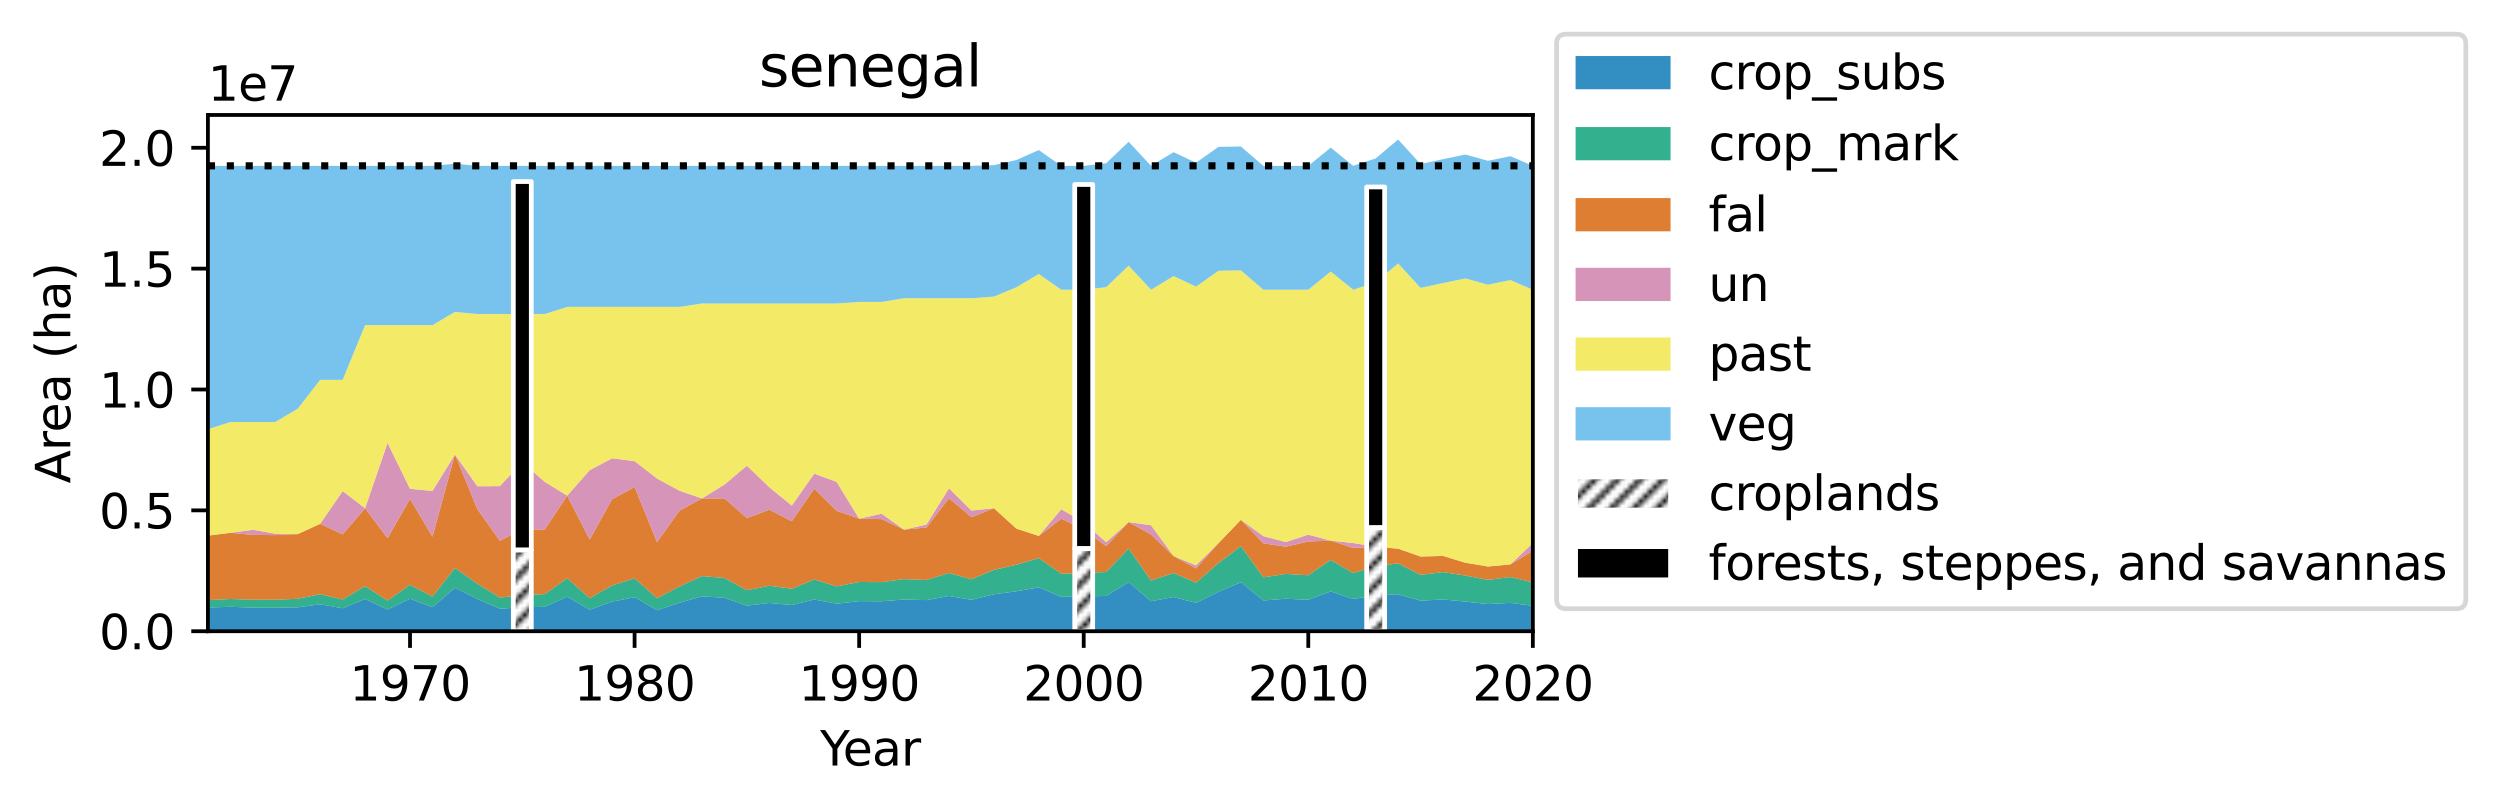<?xml version="1.0" encoding="utf-8" standalone="no"?>
<!DOCTYPE svg PUBLIC "-//W3C//DTD SVG 1.1//EN"
  "http://www.w3.org/Graphics/SVG/1.1/DTD/svg11.dtd">
<svg xmlns:xlink="http://www.w3.org/1999/xlink" width="526.442pt" height="170.479pt" viewBox="0 0 526.442 170.479" xmlns="http://www.w3.org/2000/svg" version="1.1">
 <defs>
  <style type="text/css">*{stroke-linejoin: round; stroke-linecap: butt}</style>
 </defs>
 <g id="figure_1">
  <g id="patch_1">
   <path d="M 0 170.479 
L 526.442 170.479 
L 526.442 0 
L 0 0 
z
" style="fill: #ffffff"/>
  </g>
  <g id="axes_1">
   <g id="patch_2">
    <path d="M 43.781 132.923 
L 322.781 132.923 
L 322.781 24.203 
L 43.781 24.203 
z
" style="fill: #ffffff"/>
   </g>
   <g id="PolyCollection_1">
    <path d="M 43.781 127.921 
L 43.781 132.923 
L 48.51 132.923 
L 53.239 132.923 
L 57.968 132.923 
L 62.697 132.923 
L 67.425 132.923 
L 72.154 132.923 
L 76.883 132.923 
L 81.612 132.923 
L 86.341 132.923 
L 91.069 132.923 
L 95.798 132.923 
L 100.527 132.923 
L 105.256 132.923 
L 109.985 132.923 
L 114.713 132.923 
L 119.442 132.923 
L 124.171 132.923 
L 128.9 132.923 
L 133.629 132.923 
L 138.358 132.923 
L 143.086 132.923 
L 147.815 132.923 
L 152.544 132.923 
L 157.273 132.923 
L 162.002 132.923 
L 166.73 132.923 
L 171.459 132.923 
L 176.188 132.923 
L 180.917 132.923 
L 185.646 132.923 
L 190.374 132.923 
L 195.103 132.923 
L 199.832 132.923 
L 204.561 132.923 
L 209.29 132.923 
L 214.019 132.923 
L 218.747 132.923 
L 223.476 132.923 
L 228.205 132.923 
L 232.934 132.923 
L 237.663 132.923 
L 242.391 132.923 
L 247.12 132.923 
L 251.849 132.923 
L 256.578 132.923 
L 261.307 132.923 
L 266.035 132.923 
L 270.764 132.923 
L 275.493 132.923 
L 280.222 132.923 
L 284.951 132.923 
L 289.68 132.923 
L 294.408 132.923 
L 299.137 132.923 
L 303.866 132.923 
L 308.595 132.923 
L 313.324 132.923 
L 318.052 132.923 
L 322.781 132.923 
L 322.781 127.573 
L 322.781 127.573 
L 318.052 126.945 
L 313.324 127.207 
L 308.595 126.677 
L 303.866 126.23 
L 299.137 126.487 
L 294.408 125.124 
L 289.68 125.38 
L 284.951 126.134 
L 280.222 124.537 
L 275.493 126.294 
L 270.764 126.08 
L 266.035 126.446 
L 261.307 122.608 
L 256.578 124.612 
L 251.849 126.96 
L 247.12 125.716 
L 242.391 126.607 
L 237.663 122.573 
L 232.934 125.494 
L 228.205 125.597 
L 223.476 125.682 
L 218.747 123.686 
L 214.019 124.499 
L 209.29 125.137 
L 204.561 126.307 
L 199.832 125.495 
L 195.103 126.369 
L 190.374 126.244 
L 185.646 126.618 
L 180.917 126.58 
L 176.188 127.137 
L 171.459 126.231 
L 166.73 127.399 
L 162.002 126.97 
L 157.273 127.528 
L 152.544 125.874 
L 147.815 125.582 
L 143.086 126.921 
L 138.358 128.488 
L 133.629 125.756 
L 128.9 126.692 
L 124.171 128.399 
L 119.442 125.641 
L 114.713 127.787 
L 109.985 127.875 
L 105.256 128.173 
L 100.527 126.122 
L 95.798 123.789 
L 91.069 127.859 
L 86.341 126.079 
L 81.612 128.354 
L 76.883 126.128 
L 72.154 128.089 
L 67.425 127.236 
L 62.697 127.891 
L 57.968 127.981 
L 53.239 127.946 
L 48.51 127.778 
L 43.781 127.921 
z
" clip-path="url(#p1374ea3e7e)" style="fill: #0072b2; fill-opacity: 0.8"/>
   </g>
   <g id="PolyCollection_2">
    <path d="M 43.781 126.374 
L 43.781 127.921 
L 48.51 127.778 
L 53.239 127.946 
L 57.968 127.981 
L 62.697 127.891 
L 67.425 127.236 
L 72.154 128.089 
L 76.883 126.128 
L 81.612 128.354 
L 86.341 126.079 
L 91.069 127.859 
L 95.798 123.789 
L 100.527 126.122 
L 105.256 128.173 
L 109.985 127.875 
L 114.713 127.787 
L 119.442 125.641 
L 124.171 128.399 
L 128.9 126.692 
L 133.629 125.756 
L 138.358 128.488 
L 143.086 126.921 
L 147.815 125.582 
L 152.544 125.874 
L 157.273 127.528 
L 162.002 126.97 
L 166.73 127.399 
L 171.459 126.231 
L 176.188 127.137 
L 180.917 126.58 
L 185.646 126.618 
L 190.374 126.244 
L 195.103 126.369 
L 199.832 125.495 
L 204.561 126.307 
L 209.29 125.137 
L 214.019 124.499 
L 218.747 123.686 
L 223.476 125.682 
L 228.205 125.597 
L 232.934 125.494 
L 237.663 122.573 
L 242.391 126.607 
L 247.12 125.716 
L 251.849 126.96 
L 256.578 124.612 
L 261.307 122.608 
L 266.035 126.446 
L 270.764 126.08 
L 275.493 126.294 
L 280.222 124.537 
L 284.951 126.134 
L 289.68 125.38 
L 294.408 125.124 
L 299.137 126.487 
L 303.866 126.23 
L 308.595 126.677 
L 313.324 127.207 
L 318.052 126.945 
L 322.781 127.573 
L 322.781 122.616 
L 322.781 122.616 
L 318.052 121.509 
L 313.324 122.107 
L 308.595 121.203 
L 303.866 120.467 
L 299.137 121.043 
L 294.408 118.638 
L 289.68 119.211 
L 284.951 120.675 
L 280.222 117.905 
L 275.493 121.138 
L 270.764 120.847 
L 266.035 121.578 
L 261.307 114.985 
L 256.578 118.57 
L 251.849 122.697 
L 247.12 120.65 
L 242.391 122.243 
L 237.663 115.505 
L 232.934 120.451 
L 228.205 120.652 
L 223.476 120.824 
L 218.747 117.526 
L 214.019 118.913 
L 209.29 120.006 
L 204.561 121.972 
L 199.832 120.657 
L 195.103 122.126 
L 190.374 121.945 
L 185.646 122.584 
L 180.917 122.547 
L 176.188 123.48 
L 171.459 122.025 
L 166.73 123.977 
L 162.002 123.339 
L 157.273 124.288 
L 152.544 121.706 
L 147.815 121.306 
L 143.086 123.478 
L 138.358 125.984 
L 133.629 121.769 
L 128.9 123.28 
L 124.171 125.958 
L 119.442 121.772 
L 114.713 125.1 
L 109.985 125.312 
L 105.256 125.842 
L 100.527 122.899 
L 95.798 119.602 
L 91.069 125.616 
L 86.341 123.148 
L 81.612 126.468 
L 76.883 123.421 
L 72.154 126.232 
L 67.425 125.128 
L 62.697 126.092 
L 57.968 126.278 
L 53.239 126.292 
L 48.51 126.129 
L 43.781 126.374 
z
" clip-path="url(#p1374ea3e7e)" style="fill: #009e73; fill-opacity: 0.8"/>
   </g>
   <g id="PolyCollection_3">
    <path d="M 43.781 112.797 
L 43.781 126.374 
L 48.51 126.129 
L 53.239 126.292 
L 57.968 126.278 
L 62.697 126.092 
L 67.425 125.128 
L 72.154 126.232 
L 76.883 123.421 
L 81.612 126.468 
L 86.341 123.148 
L 91.069 125.616 
L 95.798 119.602 
L 100.527 122.899 
L 105.256 125.842 
L 109.985 125.312 
L 114.713 125.1 
L 119.442 121.772 
L 124.171 125.958 
L 128.9 123.28 
L 133.629 121.769 
L 138.358 125.984 
L 143.086 123.478 
L 147.815 121.306 
L 152.544 121.706 
L 157.273 124.288 
L 162.002 123.339 
L 166.73 123.977 
L 171.459 122.025 
L 176.188 123.48 
L 180.917 122.547 
L 185.646 122.584 
L 190.374 121.945 
L 195.103 122.126 
L 199.832 120.657 
L 204.561 121.972 
L 209.29 120.006 
L 214.019 118.913 
L 218.747 117.526 
L 223.476 120.824 
L 228.205 120.652 
L 232.934 120.451 
L 237.663 115.505 
L 242.391 122.243 
L 247.12 120.65 
L 251.849 122.697 
L 256.578 118.57 
L 261.307 114.985 
L 266.035 121.578 
L 270.764 120.847 
L 275.493 121.138 
L 280.222 117.905 
L 284.951 120.675 
L 289.68 119.211 
L 294.408 118.638 
L 299.137 121.043 
L 303.866 120.467 
L 308.595 121.203 
L 313.324 122.107 
L 318.052 121.509 
L 322.781 122.616 
L 322.781 115.96 
L 322.781 115.96 
L 318.052 118.848 
L 313.324 119.29 
L 308.595 118.504 
L 303.866 117.066 
L 299.137 117.192 
L 294.408 115.539 
L 289.68 115.12 
L 284.951 115.387 
L 280.222 113.85 
L 275.493 114.022 
L 270.764 115.121 
L 266.035 114.417 
L 261.307 109.459 
L 256.578 114.378 
L 251.849 119.695 
L 247.12 117.087 
L 242.391 112.564 
L 237.663 109.933 
L 232.934 114.993 
L 228.205 111.515 
L 223.476 109.209 
L 218.747 112.861 
L 214.019 111.314 
L 209.29 107.011 
L 204.561 108.907 
L 199.832 104.902 
L 195.103 111.086 
L 190.374 111.528 
L 185.646 109.315 
L 180.917 109.207 
L 176.188 107.572 
L 171.459 102.912 
L 166.73 109.752 
L 162.002 107.331 
L 157.273 109.091 
L 152.544 104.943 
L 147.815 104.952 
L 143.086 107.53 
L 138.358 114.154 
L 133.629 102.553 
L 128.9 105.122 
L 124.171 113.617 
L 119.442 104.369 
L 114.713 111.503 
L 109.985 111.462 
L 105.256 113.879 
L 100.527 107.201 
L 95.798 95.702 
L 91.069 113.014 
L 86.341 105.052 
L 81.612 113.333 
L 76.883 107.018 
L 72.154 112.532 
L 67.425 110.299 
L 62.697 112.472 
L 57.968 112.678 
L 53.239 112.635 
L 48.51 112.199 
L 43.781 112.797 
z
" clip-path="url(#p1374ea3e7e)" style="fill: #d55e00; fill-opacity: 0.8"/>
   </g>
   <g id="PolyCollection_4">
    <path d="M 43.781 112.797 
L 43.781 112.797 
L 48.51 112.199 
L 53.239 112.635 
L 57.968 112.678 
L 62.697 112.472 
L 67.425 110.299 
L 72.154 112.532 
L 76.883 107.018 
L 81.612 113.333 
L 86.341 105.052 
L 91.069 113.014 
L 95.798 95.702 
L 100.527 107.201 
L 105.256 113.879 
L 109.985 111.462 
L 114.713 111.503 
L 119.442 104.369 
L 124.171 113.617 
L 128.9 105.122 
L 133.629 102.553 
L 138.358 114.154 
L 143.086 107.53 
L 147.815 104.952 
L 152.544 104.943 
L 157.273 109.091 
L 162.002 107.331 
L 166.73 109.752 
L 171.459 102.912 
L 176.188 107.572 
L 180.917 109.207 
L 185.646 109.315 
L 190.374 111.528 
L 195.103 111.086 
L 199.832 104.902 
L 204.561 108.907 
L 209.29 107.011 
L 214.019 111.314 
L 218.747 112.861 
L 223.476 109.209 
L 228.205 111.515 
L 232.934 114.993 
L 237.663 109.933 
L 242.391 112.564 
L 247.12 117.087 
L 251.849 119.695 
L 256.578 114.378 
L 261.307 109.459 
L 266.035 114.417 
L 270.764 115.121 
L 275.493 114.022 
L 280.222 113.85 
L 284.951 115.387 
L 289.68 115.12 
L 294.408 115.539 
L 299.137 117.192 
L 303.866 117.066 
L 308.595 118.504 
L 313.324 119.29 
L 318.052 118.848 
L 322.781 115.96 
L 322.781 114.367 
L 322.781 114.367 
L 318.052 118.848 
L 313.324 119.29 
L 308.595 118.504 
L 303.866 117.066 
L 299.137 117.192 
L 294.408 115.539 
L 289.68 115.12 
L 284.951 114.347 
L 280.222 113.85 
L 275.493 112.584 
L 270.764 114.137 
L 266.035 112.895 
L 261.307 109.459 
L 256.578 114.378 
L 251.849 119.048 
L 247.12 117.087 
L 242.391 110.609 
L 237.663 109.933 
L 232.934 114.173 
L 228.205 109.987 
L 223.476 107.232 
L 218.747 112.861 
L 214.019 111.314 
L 209.29 107.011 
L 204.561 107.514 
L 199.832 102.812 
L 195.103 110.45 
L 190.374 111.528 
L 185.646 108.171 
L 180.917 109.207 
L 176.188 101.484 
L 171.459 99.73 
L 166.73 106.468 
L 162.002 102.589 
L 157.273 98.053 
L 152.544 102.042 
L 147.815 104.952 
L 143.086 103.33 
L 138.358 100.759 
L 133.629 97.111 
L 128.9 96.506 
L 124.171 99.009 
L 119.442 104.369 
L 114.713 101.468 
L 109.985 97.308 
L 105.256 102.362 
L 100.527 102.402 
L 95.798 95.702 
L 91.069 103.377 
L 86.341 102.933 
L 81.612 93.255 
L 76.883 107.018 
L 72.154 103.409 
L 67.425 110.299 
L 62.697 112.472 
L 57.968 112.374 
L 53.239 111.555 
L 48.51 112.199 
L 43.781 112.797 
z
" clip-path="url(#p1374ea3e7e)" style="fill: #cc79a7; fill-opacity: 0.8"/>
   </g>
   <g id="PolyCollection_5">
    <path d="M 43.781 90.383 
L 43.781 112.797 
L 48.51 112.199 
L 53.239 111.555 
L 57.968 112.374 
L 62.697 112.472 
L 67.425 110.299 
L 72.154 103.409 
L 76.883 107.018 
L 81.612 93.255 
L 86.341 102.933 
L 91.069 103.377 
L 95.798 95.702 
L 100.527 102.402 
L 105.256 102.362 
L 109.985 97.308 
L 114.713 101.468 
L 119.442 104.369 
L 124.171 99.009 
L 128.9 96.506 
L 133.629 97.111 
L 138.358 100.759 
L 143.086 103.33 
L 147.815 104.952 
L 152.544 102.042 
L 157.273 98.053 
L 162.002 102.589 
L 166.73 106.468 
L 171.459 99.73 
L 176.188 101.484 
L 180.917 109.207 
L 185.646 108.171 
L 190.374 111.528 
L 195.103 110.45 
L 199.832 102.812 
L 204.561 107.514 
L 209.29 107.011 
L 214.019 111.314 
L 218.747 112.861 
L 223.476 107.232 
L 228.205 109.987 
L 232.934 114.173 
L 237.663 109.933 
L 242.391 110.609 
L 247.12 117.087 
L 251.849 119.048 
L 256.578 114.378 
L 261.307 109.459 
L 266.035 112.895 
L 270.764 114.137 
L 275.493 112.584 
L 280.222 113.85 
L 284.951 114.347 
L 289.68 115.12 
L 294.408 115.539 
L 299.137 117.192 
L 303.866 117.066 
L 308.595 118.504 
L 313.324 119.29 
L 318.052 118.848 
L 322.781 114.367 
L 322.781 61.014 
L 322.781 61.014 
L 318.052 58.974 
L 313.324 59.952 
L 308.595 58.629 
L 303.866 59.607 
L 299.137 60.626 
L 294.408 55.469 
L 289.68 59.451 
L 284.951 61.014 
L 280.222 57.173 
L 275.493 61.014 
L 270.764 61.014 
L 266.035 61.014 
L 261.307 56.943 
L 256.578 57.014 
L 251.849 60.358 
L 247.12 58.134 
L 242.391 61.014 
L 237.663 55.944 
L 232.934 60.473 
L 228.205 61.014 
L 223.476 61.014 
L 218.747 57.693 
L 214.019 60.504 
L 209.29 62.454 
L 204.561 62.8 
L 199.832 62.8 
L 195.103 62.8 
L 190.374 62.8 
L 185.646 63.583 
L 180.917 63.583 
L 176.188 63.912 
L 171.459 63.912 
L 166.73 63.912 
L 162.002 63.912 
L 157.273 63.912 
L 152.544 63.912 
L 147.815 63.912 
L 143.086 64.62 
L 138.358 64.62 
L 133.629 64.62 
L 128.9 64.62 
L 124.171 64.62 
L 119.442 64.62 
L 114.713 66.134 
L 109.985 66.134 
L 105.256 66.134 
L 100.527 66.134 
L 95.798 65.685 
L 91.069 68.462 
L 86.341 68.462 
L 81.612 68.462 
L 76.883 68.462 
L 72.154 79.987 
L 67.425 79.987 
L 62.697 86.059 
L 57.968 88.867 
L 53.239 88.867 
L 48.51 88.867 
L 43.781 90.383 
z
" clip-path="url(#p1374ea3e7e)" style="fill: #f0e442; fill-opacity: 0.8"/>
   </g>
   <g id="PolyCollection_6">
    <path d="M 43.781 34.925 
L 43.781 90.383 
L 48.51 88.867 
L 53.239 88.867 
L 57.968 88.867 
L 62.697 86.059 
L 67.425 79.987 
L 72.154 79.987 
L 76.883 68.462 
L 81.612 68.462 
L 86.341 68.462 
L 91.069 68.462 
L 95.798 65.685 
L 100.527 66.134 
L 105.256 66.134 
L 109.985 66.134 
L 114.713 66.134 
L 119.442 64.62 
L 124.171 64.62 
L 128.9 64.62 
L 133.629 64.62 
L 138.358 64.62 
L 143.086 64.62 
L 147.815 63.912 
L 152.544 63.912 
L 157.273 63.912 
L 162.002 63.912 
L 166.73 63.912 
L 171.459 63.912 
L 176.188 63.912 
L 180.917 63.583 
L 185.646 63.583 
L 190.374 62.8 
L 195.103 62.8 
L 199.832 62.8 
L 204.561 62.8 
L 209.29 62.454 
L 214.019 60.504 
L 218.747 57.693 
L 223.476 61.014 
L 228.205 61.014 
L 232.934 60.473 
L 237.663 55.944 
L 242.391 61.014 
L 247.12 58.134 
L 251.849 60.358 
L 256.578 57.014 
L 261.307 56.943 
L 266.035 61.014 
L 270.764 61.014 
L 275.493 61.014 
L 280.222 57.173 
L 284.951 61.014 
L 289.68 59.451 
L 294.408 55.469 
L 299.137 60.626 
L 303.866 59.607 
L 308.595 58.629 
L 313.324 59.952 
L 318.052 58.974 
L 322.781 61.014 
L 322.781 34.925 
L 322.781 34.925 
L 318.052 32.885 
L 313.324 33.863 
L 308.595 32.54 
L 303.866 33.518 
L 299.137 34.537 
L 294.408 29.38 
L 289.68 33.362 
L 284.951 34.925 
L 280.222 31.084 
L 275.493 34.925 
L 270.764 34.925 
L 266.035 34.925 
L 261.307 30.854 
L 256.578 30.925 
L 251.849 34.269 
L 247.12 32.045 
L 242.391 34.925 
L 237.663 29.855 
L 232.934 34.384 
L 228.205 34.925 
L 223.476 34.925 
L 218.747 31.604 
L 214.019 33.692 
L 209.29 34.774 
L 204.561 34.925 
L 199.832 34.925 
L 195.103 34.925 
L 190.374 34.925 
L 185.646 34.925 
L 180.917 34.925 
L 176.188 34.925 
L 171.459 34.925 
L 166.73 34.925 
L 162.002 34.925 
L 157.273 34.925 
L 152.544 34.925 
L 147.815 34.925 
L 143.086 34.925 
L 138.358 34.925 
L 133.629 34.925 
L 128.9 34.925 
L 124.171 34.925 
L 119.442 34.925 
L 114.713 34.925 
L 109.985 34.925 
L 105.256 34.925 
L 100.527 34.925 
L 95.798 34.476 
L 91.069 34.925 
L 86.341 34.925 
L 81.612 34.925 
L 76.883 34.925 
L 72.154 34.925 
L 67.425 34.925 
L 62.697 34.925 
L 57.968 34.925 
L 53.239 34.925 
L 48.51 34.925 
L 43.781 34.925 
z
" clip-path="url(#p1374ea3e7e)" style="fill: #56b4e9; fill-opacity: 0.8"/>
   </g>
   <g id="patch_3">
    <path d="M 108.093 132.923 
L 111.876 132.923 
L 111.876 115.788 
L 108.093 115.788 
z
" clip-path="url(#p1374ea3e7e)" style="fill: url(#h3719a908c8); stroke: #ffffff; stroke-linejoin: miter"/>
   </g>
   <g id="patch_4">
    <path d="M 226.313 132.923 
L 230.097 132.923 
L 230.097 115.493 
L 226.313 115.493 
z
" clip-path="url(#p1374ea3e7e)" style="fill: url(#h3719a908c8); stroke: #ffffff; stroke-linejoin: miter"/>
   </g>
   <g id="patch_5">
    <path d="M 287.788 132.923 
L 291.571 132.923 
L 291.571 111.079 
L 287.788 111.079 
z
" clip-path="url(#p1374ea3e7e)" style="fill: url(#h3719a908c8); stroke: #ffffff; stroke-linejoin: miter"/>
   </g>
   <g id="patch_6">
    <path d="M 108.093 115.788 
L 111.876 115.788 
L 111.876 38.233 
L 108.093 38.233 
z
" clip-path="url(#p1374ea3e7e)" style="stroke: #ffffff; stroke-linejoin: miter"/>
   </g>
   <g id="patch_7">
    <path d="M 226.313 115.493 
L 230.097 115.493 
L 230.097 38.848 
L 226.313 38.848 
z
" clip-path="url(#p1374ea3e7e)" style="stroke: #ffffff; stroke-linejoin: miter"/>
   </g>
   <g id="patch_8">
    <path d="M 287.788 111.079 
L 291.571 111.079 
L 291.571 39.375 
L 287.788 39.375 
z
" clip-path="url(#p1374ea3e7e)" style="stroke: #ffffff; stroke-linejoin: miter"/>
   </g>
   <g id="matplotlib.axis_1">
    <g id="xtick_1">
     <g id="line2d_1">
      <defs>
       <path id="me61191dafa" d="M 0 0 
L 0 3.5 
" style="stroke: #000000; stroke-width: 0.8"/>
      </defs>
      <g>
       <use xlink:href="#me61191dafa" x="86.341" y="132.923" style="stroke: #000000; stroke-width: 0.8"/>
      </g>
     </g>
     <g id="text_1">
      <!-- 1970 -->
      <g transform="translate(73.616 147.521) scale(0.1 -0.1)">
       <defs>
        <path id="DejaVuSans-31" d="M 794 531 
L 1825 531 
L 1825 4091 
L 703 3866 
L 703 4441 
L 1819 4666 
L 2450 4666 
L 2450 531 
L 3481 531 
L 3481 0 
L 794 0 
L 794 531 
z
" transform="scale(0.016)"/>
        <path id="DejaVuSans-39" d="M 703 97 
L 703 672 
Q 941 559 1184 500 
Q 1428 441 1663 441 
Q 2288 441 2617 861 
Q 2947 1281 2994 2138 
Q 2813 1869 2534 1725 
Q 2256 1581 1919 1581 
Q 1219 1581 811 2004 
Q 403 2428 403 3163 
Q 403 3881 828 4315 
Q 1253 4750 1959 4750 
Q 2769 4750 3195 4129 
Q 3622 3509 3622 2328 
Q 3622 1225 3098 567 
Q 2575 -91 1691 -91 
Q 1453 -91 1209 -44 
Q 966 3 703 97 
z
M 1959 2075 
Q 2384 2075 2632 2365 
Q 2881 2656 2881 3163 
Q 2881 3666 2632 3958 
Q 2384 4250 1959 4250 
Q 1534 4250 1286 3958 
Q 1038 3666 1038 3163 
Q 1038 2656 1286 2365 
Q 1534 2075 1959 2075 
z
" transform="scale(0.016)"/>
        <path id="DejaVuSans-37" d="M 525 4666 
L 3525 4666 
L 3525 4397 
L 1831 0 
L 1172 0 
L 2766 4134 
L 525 4134 
L 525 4666 
z
" transform="scale(0.016)"/>
        <path id="DejaVuSans-30" d="M 2034 4250 
Q 1547 4250 1301 3770 
Q 1056 3291 1056 2328 
Q 1056 1369 1301 889 
Q 1547 409 2034 409 
Q 2525 409 2770 889 
Q 3016 1369 3016 2328 
Q 3016 3291 2770 3770 
Q 2525 4250 2034 4250 
z
M 2034 4750 
Q 2819 4750 3233 4129 
Q 3647 3509 3647 2328 
Q 3647 1150 3233 529 
Q 2819 -91 2034 -91 
Q 1250 -91 836 529 
Q 422 1150 422 2328 
Q 422 3509 836 4129 
Q 1250 4750 2034 4750 
z
" transform="scale(0.016)"/>
       </defs>
       <use xlink:href="#DejaVuSans-31"/>
       <use xlink:href="#DejaVuSans-39" x="63.623"/>
       <use xlink:href="#DejaVuSans-37" x="127.246"/>
       <use xlink:href="#DejaVuSans-30" x="190.869"/>
      </g>
     </g>
    </g>
    <g id="xtick_2">
     <g id="line2d_2">
      <g>
       <use xlink:href="#me61191dafa" x="133.629" y="132.923" style="stroke: #000000; stroke-width: 0.8"/>
      </g>
     </g>
     <g id="text_2">
      <!-- 1980 -->
      <g transform="translate(120.904 147.521) scale(0.1 -0.1)">
       <defs>
        <path id="DejaVuSans-38" d="M 2034 2216 
Q 1584 2216 1326 1975 
Q 1069 1734 1069 1313 
Q 1069 891 1326 650 
Q 1584 409 2034 409 
Q 2484 409 2743 651 
Q 3003 894 3003 1313 
Q 3003 1734 2745 1975 
Q 2488 2216 2034 2216 
z
M 1403 2484 
Q 997 2584 770 2862 
Q 544 3141 544 3541 
Q 544 4100 942 4425 
Q 1341 4750 2034 4750 
Q 2731 4750 3128 4425 
Q 3525 4100 3525 3541 
Q 3525 3141 3298 2862 
Q 3072 2584 2669 2484 
Q 3125 2378 3379 2068 
Q 3634 1759 3634 1313 
Q 3634 634 3220 271 
Q 2806 -91 2034 -91 
Q 1263 -91 848 271 
Q 434 634 434 1313 
Q 434 1759 690 2068 
Q 947 2378 1403 2484 
z
M 1172 3481 
Q 1172 3119 1398 2916 
Q 1625 2713 2034 2713 
Q 2441 2713 2670 2916 
Q 2900 3119 2900 3481 
Q 2900 3844 2670 4047 
Q 2441 4250 2034 4250 
Q 1625 4250 1398 4047 
Q 1172 3844 1172 3481 
z
" transform="scale(0.016)"/>
       </defs>
       <use xlink:href="#DejaVuSans-31"/>
       <use xlink:href="#DejaVuSans-39" x="63.623"/>
       <use xlink:href="#DejaVuSans-38" x="127.246"/>
       <use xlink:href="#DejaVuSans-30" x="190.869"/>
      </g>
     </g>
    </g>
    <g id="xtick_3">
     <g id="line2d_3">
      <g>
       <use xlink:href="#me61191dafa" x="180.917" y="132.923" style="stroke: #000000; stroke-width: 0.8"/>
      </g>
     </g>
     <g id="text_3">
      <!-- 1990 -->
      <g transform="translate(168.192 147.521) scale(0.1 -0.1)">
       <use xlink:href="#DejaVuSans-31"/>
       <use xlink:href="#DejaVuSans-39" x="63.623"/>
       <use xlink:href="#DejaVuSans-39" x="127.246"/>
       <use xlink:href="#DejaVuSans-30" x="190.869"/>
      </g>
     </g>
    </g>
    <g id="xtick_4">
     <g id="line2d_4">
      <g>
       <use xlink:href="#me61191dafa" x="228.205" y="132.923" style="stroke: #000000; stroke-width: 0.8"/>
      </g>
     </g>
     <g id="text_4">
      <!-- 2000 -->
      <g transform="translate(215.48 147.521) scale(0.1 -0.1)">
       <defs>
        <path id="DejaVuSans-32" d="M 1228 531 
L 3431 531 
L 3431 0 
L 469 0 
L 469 531 
Q 828 903 1448 1529 
Q 2069 2156 2228 2338 
Q 2531 2678 2651 2914 
Q 2772 3150 2772 3378 
Q 2772 3750 2511 3984 
Q 2250 4219 1831 4219 
Q 1534 4219 1204 4116 
Q 875 4013 500 3803 
L 500 4441 
Q 881 4594 1212 4672 
Q 1544 4750 1819 4750 
Q 2544 4750 2975 4387 
Q 3406 4025 3406 3419 
Q 3406 3131 3298 2873 
Q 3191 2616 2906 2266 
Q 2828 2175 2409 1742 
Q 1991 1309 1228 531 
z
" transform="scale(0.016)"/>
       </defs>
       <use xlink:href="#DejaVuSans-32"/>
       <use xlink:href="#DejaVuSans-30" x="63.623"/>
       <use xlink:href="#DejaVuSans-30" x="127.246"/>
       <use xlink:href="#DejaVuSans-30" x="190.869"/>
      </g>
     </g>
    </g>
    <g id="xtick_5">
     <g id="line2d_5">
      <g>
       <use xlink:href="#me61191dafa" x="275.493" y="132.923" style="stroke: #000000; stroke-width: 0.8"/>
      </g>
     </g>
     <g id="text_5">
      <!-- 2010 -->
      <g transform="translate(262.768 147.521) scale(0.1 -0.1)">
       <use xlink:href="#DejaVuSans-32"/>
       <use xlink:href="#DejaVuSans-30" x="63.623"/>
       <use xlink:href="#DejaVuSans-31" x="127.246"/>
       <use xlink:href="#DejaVuSans-30" x="190.869"/>
      </g>
     </g>
    </g>
    <g id="xtick_6">
     <g id="line2d_6">
      <g>
       <use xlink:href="#me61191dafa" x="322.781" y="132.923" style="stroke: #000000; stroke-width: 0.8"/>
      </g>
     </g>
     <g id="text_6">
      <!-- 2020 -->
      <g transform="translate(310.056 147.521) scale(0.1 -0.1)">
       <use xlink:href="#DejaVuSans-32"/>
       <use xlink:href="#DejaVuSans-30" x="63.623"/>
       <use xlink:href="#DejaVuSans-32" x="127.246"/>
       <use xlink:href="#DejaVuSans-30" x="190.869"/>
      </g>
     </g>
    </g>
    <g id="text_7">
     <!-- Year -->
     <g transform="translate(172.694 161.199) scale(0.1 -0.1)">
      <defs>
       <path id="DejaVuSans-59" d="M -13 4666 
L 666 4666 
L 1959 2747 
L 3244 4666 
L 3922 4666 
L 2272 2222 
L 2272 0 
L 1638 0 
L 1638 2222 
L -13 4666 
z
" transform="scale(0.016)"/>
       <path id="DejaVuSans-65" d="M 3597 1894 
L 3597 1613 
L 953 1613 
Q 991 1019 1311 708 
Q 1631 397 2203 397 
Q 2534 397 2845 478 
Q 3156 559 3463 722 
L 3463 178 
Q 3153 47 2828 -22 
Q 2503 -91 2169 -91 
Q 1331 -91 842 396 
Q 353 884 353 1716 
Q 353 2575 817 3079 
Q 1281 3584 2069 3584 
Q 2775 3584 3186 3129 
Q 3597 2675 3597 1894 
z
M 3022 2063 
Q 3016 2534 2758 2815 
Q 2500 3097 2075 3097 
Q 1594 3097 1305 2825 
Q 1016 2553 972 2059 
L 3022 2063 
z
" transform="scale(0.016)"/>
       <path id="DejaVuSans-61" d="M 2194 1759 
Q 1497 1759 1228 1600 
Q 959 1441 959 1056 
Q 959 750 1161 570 
Q 1363 391 1709 391 
Q 2188 391 2477 730 
Q 2766 1069 2766 1631 
L 2766 1759 
L 2194 1759 
z
M 3341 1997 
L 3341 0 
L 2766 0 
L 2766 531 
Q 2569 213 2275 61 
Q 1981 -91 1556 -91 
Q 1019 -91 701 211 
Q 384 513 384 1019 
Q 384 1609 779 1909 
Q 1175 2209 1959 2209 
L 2766 2209 
L 2766 2266 
Q 2766 2663 2505 2880 
Q 2244 3097 1772 3097 
Q 1472 3097 1187 3025 
Q 903 2953 641 2809 
L 641 3341 
Q 956 3463 1253 3523 
Q 1550 3584 1831 3584 
Q 2591 3584 2966 3190 
Q 3341 2797 3341 1997 
z
" transform="scale(0.016)"/>
       <path id="DejaVuSans-72" d="M 2631 2963 
Q 2534 3019 2420 3045 
Q 2306 3072 2169 3072 
Q 1681 3072 1420 2755 
Q 1159 2438 1159 1844 
L 1159 0 
L 581 0 
L 581 3500 
L 1159 3500 
L 1159 2956 
Q 1341 3275 1631 3429 
Q 1922 3584 2338 3584 
Q 2397 3584 2469 3576 
Q 2541 3569 2628 3553 
L 2631 2963 
z
" transform="scale(0.016)"/>
      </defs>
      <use xlink:href="#DejaVuSans-59"/>
      <use xlink:href="#DejaVuSans-65" x="47.834"/>
      <use xlink:href="#DejaVuSans-61" x="109.357"/>
      <use xlink:href="#DejaVuSans-72" x="170.637"/>
     </g>
    </g>
   </g>
   <g id="matplotlib.axis_2">
    <g id="ytick_1">
     <g id="line2d_7">
      <defs>
       <path id="meafd01e1ea" d="M 0 0 
L -3.5 0 
" style="stroke: #000000; stroke-width: 0.8"/>
      </defs>
      <g>
       <use xlink:href="#meafd01e1ea" x="43.781" y="132.923" style="stroke: #000000; stroke-width: 0.8"/>
      </g>
     </g>
     <g id="text_8">
      <!-- 0.0 -->
      <g transform="translate(20.878 136.722) scale(0.1 -0.1)">
       <defs>
        <path id="DejaVuSans-2e" d="M 684 794 
L 1344 794 
L 1344 0 
L 684 0 
L 684 794 
z
" transform="scale(0.016)"/>
       </defs>
       <use xlink:href="#DejaVuSans-30"/>
       <use xlink:href="#DejaVuSans-2e" x="63.623"/>
       <use xlink:href="#DejaVuSans-30" x="95.41"/>
      </g>
     </g>
    </g>
    <g id="ytick_2">
     <g id="line2d_8">
      <g>
       <use xlink:href="#meafd01e1ea" x="43.781" y="107.473" style="stroke: #000000; stroke-width: 0.8"/>
      </g>
     </g>
     <g id="text_9">
      <!-- 0.5 -->
      <g transform="translate(20.878 111.272) scale(0.1 -0.1)">
       <defs>
        <path id="DejaVuSans-35" d="M 691 4666 
L 3169 4666 
L 3169 4134 
L 1269 4134 
L 1269 2991 
Q 1406 3038 1543 3061 
Q 1681 3084 1819 3084 
Q 2600 3084 3056 2656 
Q 3513 2228 3513 1497 
Q 3513 744 3044 326 
Q 2575 -91 1722 -91 
Q 1428 -91 1123 -41 
Q 819 9 494 109 
L 494 744 
Q 775 591 1075 516 
Q 1375 441 1709 441 
Q 2250 441 2565 725 
Q 2881 1009 2881 1497 
Q 2881 1984 2565 2268 
Q 2250 2553 1709 2553 
Q 1456 2553 1204 2497 
Q 953 2441 691 2322 
L 691 4666 
z
" transform="scale(0.016)"/>
       </defs>
       <use xlink:href="#DejaVuSans-30"/>
       <use xlink:href="#DejaVuSans-2e" x="63.623"/>
       <use xlink:href="#DejaVuSans-35" x="95.41"/>
      </g>
     </g>
    </g>
    <g id="ytick_3">
     <g id="line2d_9">
      <g>
       <use xlink:href="#meafd01e1ea" x="43.781" y="82.023" style="stroke: #000000; stroke-width: 0.8"/>
      </g>
     </g>
     <g id="text_10">
      <!-- 1.0 -->
      <g transform="translate(20.878 85.822) scale(0.1 -0.1)">
       <use xlink:href="#DejaVuSans-31"/>
       <use xlink:href="#DejaVuSans-2e" x="63.623"/>
       <use xlink:href="#DejaVuSans-30" x="95.41"/>
      </g>
     </g>
    </g>
    <g id="ytick_4">
     <g id="line2d_10">
      <g>
       <use xlink:href="#meafd01e1ea" x="43.781" y="56.573" style="stroke: #000000; stroke-width: 0.8"/>
      </g>
     </g>
     <g id="text_11">
      <!-- 1.5 -->
      <g transform="translate(20.878 60.372) scale(0.1 -0.1)">
       <use xlink:href="#DejaVuSans-31"/>
       <use xlink:href="#DejaVuSans-2e" x="63.623"/>
       <use xlink:href="#DejaVuSans-35" x="95.41"/>
      </g>
     </g>
    </g>
    <g id="ytick_5">
     <g id="line2d_11">
      <g>
       <use xlink:href="#meafd01e1ea" x="43.781" y="31.123" style="stroke: #000000; stroke-width: 0.8"/>
      </g>
     </g>
     <g id="text_12">
      <!-- 2.0 -->
      <g transform="translate(20.878 34.922) scale(0.1 -0.1)">
       <use xlink:href="#DejaVuSans-32"/>
       <use xlink:href="#DejaVuSans-2e" x="63.623"/>
       <use xlink:href="#DejaVuSans-30" x="95.41"/>
      </g>
     </g>
    </g>
    <g id="text_13">
     <!-- Area (ha) -->
     <g transform="translate(14.798 101.79) rotate(-90) scale(0.1 -0.1)">
      <defs>
       <path id="DejaVuSans-41" d="M 2188 4044 
L 1331 1722 
L 3047 1722 
L 2188 4044 
z
M 1831 4666 
L 2547 4666 
L 4325 0 
L 3669 0 
L 3244 1197 
L 1141 1197 
L 716 0 
L 50 0 
L 1831 4666 
z
" transform="scale(0.016)"/>
       <path id="DejaVuSans-20" transform="scale(0.016)"/>
       <path id="DejaVuSans-28" d="M 1984 4856 
Q 1566 4138 1362 3434 
Q 1159 2731 1159 2009 
Q 1159 1288 1364 580 
Q 1569 -128 1984 -844 
L 1484 -844 
Q 1016 -109 783 600 
Q 550 1309 550 2009 
Q 550 2706 781 3412 
Q 1013 4119 1484 4856 
L 1984 4856 
z
" transform="scale(0.016)"/>
       <path id="DejaVuSans-68" d="M 3513 2113 
L 3513 0 
L 2938 0 
L 2938 2094 
Q 2938 2591 2744 2837 
Q 2550 3084 2163 3084 
Q 1697 3084 1428 2787 
Q 1159 2491 1159 1978 
L 1159 0 
L 581 0 
L 581 4863 
L 1159 4863 
L 1159 2956 
Q 1366 3272 1645 3428 
Q 1925 3584 2291 3584 
Q 2894 3584 3203 3211 
Q 3513 2838 3513 2113 
z
" transform="scale(0.016)"/>
       <path id="DejaVuSans-29" d="M 513 4856 
L 1013 4856 
Q 1481 4119 1714 3412 
Q 1947 2706 1947 2009 
Q 1947 1309 1714 600 
Q 1481 -109 1013 -844 
L 513 -844 
Q 928 -128 1133 580 
Q 1338 1288 1338 2009 
Q 1338 2731 1133 3434 
Q 928 4138 513 4856 
z
" transform="scale(0.016)"/>
      </defs>
      <use xlink:href="#DejaVuSans-41"/>
      <use xlink:href="#DejaVuSans-72" x="68.408"/>
      <use xlink:href="#DejaVuSans-65" x="107.271"/>
      <use xlink:href="#DejaVuSans-61" x="168.795"/>
      <use xlink:href="#DejaVuSans-20" x="230.074"/>
      <use xlink:href="#DejaVuSans-28" x="261.861"/>
      <use xlink:href="#DejaVuSans-68" x="300.875"/>
      <use xlink:href="#DejaVuSans-61" x="364.254"/>
      <use xlink:href="#DejaVuSans-29" x="425.533"/>
     </g>
    </g>
    <g id="text_14">
     <!-- 1e7 -->
     <g transform="translate(43.781 21.203) scale(0.1 -0.1)">
      <use xlink:href="#DejaVuSans-31"/>
      <use xlink:href="#DejaVuSans-65" x="63.623"/>
      <use xlink:href="#DejaVuSans-37" x="125.146"/>
     </g>
    </g>
   </g>
   <g id="line2d_12">
    <path d="M 43.781 34.925 
L 322.781 34.925 
" clip-path="url(#p1374ea3e7e)" style="fill: none; stroke-dasharray: 1.5,2.475; stroke-dashoffset: 0; stroke: #000000; stroke-width: 1.5"/>
   </g>
   <g id="patch_9">
    <path d="M 43.781 132.923 
L 43.781 24.203 
" style="fill: none; stroke: #000000; stroke-width: 0.8; stroke-linejoin: miter; stroke-linecap: square"/>
   </g>
   <g id="patch_10">
    <path d="M 322.781 132.923 
L 322.781 24.203 
" style="fill: none; stroke: #000000; stroke-width: 0.8; stroke-linejoin: miter; stroke-linecap: square"/>
   </g>
   <g id="patch_11">
    <path d="M 43.781 132.923 
L 322.781 132.923 
" style="fill: none; stroke: #000000; stroke-width: 0.8; stroke-linejoin: miter; stroke-linecap: square"/>
   </g>
   <g id="patch_12">
    <path d="M 43.781 24.203 
L 322.781 24.203 
" style="fill: none; stroke: #000000; stroke-width: 0.8; stroke-linejoin: miter; stroke-linecap: square"/>
   </g>
   <g id="text_15">
    <!-- senegal -->
    <g transform="translate(159.817 18.203) scale(0.12 -0.12)">
     <defs>
      <path id="DejaVuSans-73" d="M 2834 3397 
L 2834 2853 
Q 2591 2978 2328 3040 
Q 2066 3103 1784 3103 
Q 1356 3103 1142 2972 
Q 928 2841 928 2578 
Q 928 2378 1081 2264 
Q 1234 2150 1697 2047 
L 1894 2003 
Q 2506 1872 2764 1633 
Q 3022 1394 3022 966 
Q 3022 478 2636 193 
Q 2250 -91 1575 -91 
Q 1294 -91 989 -36 
Q 684 19 347 128 
L 347 722 
Q 666 556 975 473 
Q 1284 391 1588 391 
Q 1994 391 2212 530 
Q 2431 669 2431 922 
Q 2431 1156 2273 1281 
Q 2116 1406 1581 1522 
L 1381 1569 
Q 847 1681 609 1914 
Q 372 2147 372 2553 
Q 372 3047 722 3315 
Q 1072 3584 1716 3584 
Q 2034 3584 2315 3537 
Q 2597 3491 2834 3397 
z
" transform="scale(0.016)"/>
      <path id="DejaVuSans-6e" d="M 3513 2113 
L 3513 0 
L 2938 0 
L 2938 2094 
Q 2938 2591 2744 2837 
Q 2550 3084 2163 3084 
Q 1697 3084 1428 2787 
Q 1159 2491 1159 1978 
L 1159 0 
L 581 0 
L 581 3500 
L 1159 3500 
L 1159 2956 
Q 1366 3272 1645 3428 
Q 1925 3584 2291 3584 
Q 2894 3584 3203 3211 
Q 3513 2838 3513 2113 
z
" transform="scale(0.016)"/>
      <path id="DejaVuSans-67" d="M 2906 1791 
Q 2906 2416 2648 2759 
Q 2391 3103 1925 3103 
Q 1463 3103 1205 2759 
Q 947 2416 947 1791 
Q 947 1169 1205 825 
Q 1463 481 1925 481 
Q 2391 481 2648 825 
Q 2906 1169 2906 1791 
z
M 3481 434 
Q 3481 -459 3084 -895 
Q 2688 -1331 1869 -1331 
Q 1566 -1331 1297 -1286 
Q 1028 -1241 775 -1147 
L 775 -588 
Q 1028 -725 1275 -790 
Q 1522 -856 1778 -856 
Q 2344 -856 2625 -561 
Q 2906 -266 2906 331 
L 2906 616 
Q 2728 306 2450 153 
Q 2172 0 1784 0 
Q 1141 0 747 490 
Q 353 981 353 1791 
Q 353 2603 747 3093 
Q 1141 3584 1784 3584 
Q 2172 3584 2450 3431 
Q 2728 3278 2906 2969 
L 2906 3500 
L 3481 3500 
L 3481 434 
z
" transform="scale(0.016)"/>
      <path id="DejaVuSans-6c" d="M 603 4863 
L 1178 4863 
L 1178 0 
L 603 0 
L 603 4863 
z
" transform="scale(0.016)"/>
     </defs>
     <use xlink:href="#DejaVuSans-73"/>
     <use xlink:href="#DejaVuSans-65" x="52.1"/>
     <use xlink:href="#DejaVuSans-6e" x="113.623"/>
     <use xlink:href="#DejaVuSans-65" x="177.002"/>
     <use xlink:href="#DejaVuSans-67" x="238.525"/>
     <use xlink:href="#DejaVuSans-61" x="302.002"/>
     <use xlink:href="#DejaVuSans-6c" x="363.281"/>
    </g>
   </g>
   <g id="legend_1">
    <g id="patch_13">
     <path d="M 329.781 128.181 
L 517.242 128.181 
Q 519.242 128.181 519.242 126.181 
L 519.242 9.2 
Q 519.242 7.2 517.242 7.2 
L 329.781 7.2 
Q 327.781 7.2 327.781 9.2 
L 327.781 126.181 
Q 327.781 128.181 329.781 128.181 
z
" style="fill: #ffffff; opacity: 0.8; stroke: #cccccc; stroke-linejoin: miter"/>
    </g>
    <g id="patch_14">
     <path d="M 331.781 18.798 
L 351.781 18.798 
L 351.781 11.798 
L 331.781 11.798 
z
" style="fill: #0072b2; fill-opacity: 0.8"/>
    </g>
    <g id="text_16">
     <!-- crop_subs -->
     <g transform="translate(359.781 18.798) scale(0.1 -0.1)">
      <defs>
       <path id="DejaVuSans-63" d="M 3122 3366 
L 3122 2828 
Q 2878 2963 2633 3030 
Q 2388 3097 2138 3097 
Q 1578 3097 1268 2742 
Q 959 2388 959 1747 
Q 959 1106 1268 751 
Q 1578 397 2138 397 
Q 2388 397 2633 464 
Q 2878 531 3122 666 
L 3122 134 
Q 2881 22 2623 -34 
Q 2366 -91 2075 -91 
Q 1284 -91 818 406 
Q 353 903 353 1747 
Q 353 2603 823 3093 
Q 1294 3584 2113 3584 
Q 2378 3584 2631 3529 
Q 2884 3475 3122 3366 
z
" transform="scale(0.016)"/>
       <path id="DejaVuSans-6f" d="M 1959 3097 
Q 1497 3097 1228 2736 
Q 959 2375 959 1747 
Q 959 1119 1226 758 
Q 1494 397 1959 397 
Q 2419 397 2687 759 
Q 2956 1122 2956 1747 
Q 2956 2369 2687 2733 
Q 2419 3097 1959 3097 
z
M 1959 3584 
Q 2709 3584 3137 3096 
Q 3566 2609 3566 1747 
Q 3566 888 3137 398 
Q 2709 -91 1959 -91 
Q 1206 -91 779 398 
Q 353 888 353 1747 
Q 353 2609 779 3096 
Q 1206 3584 1959 3584 
z
" transform="scale(0.016)"/>
       <path id="DejaVuSans-70" d="M 1159 525 
L 1159 -1331 
L 581 -1331 
L 581 3500 
L 1159 3500 
L 1159 2969 
Q 1341 3281 1617 3432 
Q 1894 3584 2278 3584 
Q 2916 3584 3314 3078 
Q 3713 2572 3713 1747 
Q 3713 922 3314 415 
Q 2916 -91 2278 -91 
Q 1894 -91 1617 61 
Q 1341 213 1159 525 
z
M 3116 1747 
Q 3116 2381 2855 2742 
Q 2594 3103 2138 3103 
Q 1681 3103 1420 2742 
Q 1159 2381 1159 1747 
Q 1159 1113 1420 752 
Q 1681 391 2138 391 
Q 2594 391 2855 752 
Q 3116 1113 3116 1747 
z
" transform="scale(0.016)"/>
       <path id="DejaVuSans-5f" d="M 3263 -1063 
L 3263 -1509 
L -63 -1509 
L -63 -1063 
L 3263 -1063 
z
" transform="scale(0.016)"/>
       <path id="DejaVuSans-75" d="M 544 1381 
L 544 3500 
L 1119 3500 
L 1119 1403 
Q 1119 906 1312 657 
Q 1506 409 1894 409 
Q 2359 409 2629 706 
Q 2900 1003 2900 1516 
L 2900 3500 
L 3475 3500 
L 3475 0 
L 2900 0 
L 2900 538 
Q 2691 219 2414 64 
Q 2138 -91 1772 -91 
Q 1169 -91 856 284 
Q 544 659 544 1381 
z
M 1991 3584 
L 1991 3584 
z
" transform="scale(0.016)"/>
       <path id="DejaVuSans-62" d="M 3116 1747 
Q 3116 2381 2855 2742 
Q 2594 3103 2138 3103 
Q 1681 3103 1420 2742 
Q 1159 2381 1159 1747 
Q 1159 1113 1420 752 
Q 1681 391 2138 391 
Q 2594 391 2855 752 
Q 3116 1113 3116 1747 
z
M 1159 2969 
Q 1341 3281 1617 3432 
Q 1894 3584 2278 3584 
Q 2916 3584 3314 3078 
Q 3713 2572 3713 1747 
Q 3713 922 3314 415 
Q 2916 -91 2278 -91 
Q 1894 -91 1617 61 
Q 1341 213 1159 525 
L 1159 0 
L 581 0 
L 581 4863 
L 1159 4863 
L 1159 2969 
z
" transform="scale(0.016)"/>
      </defs>
      <use xlink:href="#DejaVuSans-63"/>
      <use xlink:href="#DejaVuSans-72" x="54.98"/>
      <use xlink:href="#DejaVuSans-6f" x="93.844"/>
      <use xlink:href="#DejaVuSans-70" x="155.025"/>
      <use xlink:href="#DejaVuSans-5f" x="218.502"/>
      <use xlink:href="#DejaVuSans-73" x="268.502"/>
      <use xlink:href="#DejaVuSans-75" x="320.602"/>
      <use xlink:href="#DejaVuSans-62" x="383.98"/>
      <use xlink:href="#DejaVuSans-73" x="447.457"/>
     </g>
    </g>
    <g id="patch_15">
     <path d="M 331.781 33.755 
L 351.781 33.755 
L 351.781 26.755 
L 331.781 26.755 
z
" style="fill: #009e73; fill-opacity: 0.8"/>
    </g>
    <g id="text_17">
     <!-- crop_mark -->
     <g transform="translate(359.781 33.755) scale(0.1 -0.1)">
      <defs>
       <path id="DejaVuSans-6d" d="M 3328 2828 
Q 3544 3216 3844 3400 
Q 4144 3584 4550 3584 
Q 5097 3584 5394 3201 
Q 5691 2819 5691 2113 
L 5691 0 
L 5113 0 
L 5113 2094 
Q 5113 2597 4934 2840 
Q 4756 3084 4391 3084 
Q 3944 3084 3684 2787 
Q 3425 2491 3425 1978 
L 3425 0 
L 2847 0 
L 2847 2094 
Q 2847 2600 2669 2842 
Q 2491 3084 2119 3084 
Q 1678 3084 1418 2786 
Q 1159 2488 1159 1978 
L 1159 0 
L 581 0 
L 581 3500 
L 1159 3500 
L 1159 2956 
Q 1356 3278 1631 3431 
Q 1906 3584 2284 3584 
Q 2666 3584 2933 3390 
Q 3200 3197 3328 2828 
z
" transform="scale(0.016)"/>
       <path id="DejaVuSans-6b" d="M 581 4863 
L 1159 4863 
L 1159 1991 
L 2875 3500 
L 3609 3500 
L 1753 1863 
L 3688 0 
L 2938 0 
L 1159 1709 
L 1159 0 
L 581 0 
L 581 4863 
z
" transform="scale(0.016)"/>
      </defs>
      <use xlink:href="#DejaVuSans-63"/>
      <use xlink:href="#DejaVuSans-72" x="54.98"/>
      <use xlink:href="#DejaVuSans-6f" x="93.844"/>
      <use xlink:href="#DejaVuSans-70" x="155.025"/>
      <use xlink:href="#DejaVuSans-5f" x="218.502"/>
      <use xlink:href="#DejaVuSans-6d" x="268.502"/>
      <use xlink:href="#DejaVuSans-61" x="365.914"/>
      <use xlink:href="#DejaVuSans-72" x="427.193"/>
      <use xlink:href="#DejaVuSans-6b" x="468.307"/>
     </g>
    </g>
    <g id="patch_16">
     <path d="M 331.781 48.711 
L 351.781 48.711 
L 351.781 41.711 
L 331.781 41.711 
z
" style="fill: #d55e00; fill-opacity: 0.8"/>
    </g>
    <g id="text_18">
     <!-- fal -->
     <g transform="translate(359.781 48.711) scale(0.1 -0.1)">
      <defs>
       <path id="DejaVuSans-66" d="M 2375 4863 
L 2375 4384 
L 1825 4384 
Q 1516 4384 1395 4259 
Q 1275 4134 1275 3809 
L 1275 3500 
L 2222 3500 
L 2222 3053 
L 1275 3053 
L 1275 0 
L 697 0 
L 697 3053 
L 147 3053 
L 147 3500 
L 697 3500 
L 697 3744 
Q 697 4328 969 4595 
Q 1241 4863 1831 4863 
L 2375 4863 
z
" transform="scale(0.016)"/>
      </defs>
      <use xlink:href="#DejaVuSans-66"/>
      <use xlink:href="#DejaVuSans-61" x="35.205"/>
      <use xlink:href="#DejaVuSans-6c" x="96.484"/>
     </g>
    </g>
    <g id="patch_17">
     <path d="M 331.781 63.389 
L 351.781 63.389 
L 351.781 56.389 
L 331.781 56.389 
z
" style="fill: #cc79a7; fill-opacity: 0.8"/>
    </g>
    <g id="text_19">
     <!-- un -->
     <g transform="translate(359.781 63.389) scale(0.1 -0.1)">
      <use xlink:href="#DejaVuSans-75"/>
      <use xlink:href="#DejaVuSans-6e" x="63.379"/>
     </g>
    </g>
    <g id="patch_18">
     <path d="M 331.781 78.067 
L 351.781 78.067 
L 351.781 71.067 
L 331.781 71.067 
z
" style="fill: #f0e442; fill-opacity: 0.8"/>
    </g>
    <g id="text_20">
     <!-- past -->
     <g transform="translate(359.781 78.067) scale(0.1 -0.1)">
      <defs>
       <path id="DejaVuSans-74" d="M 1172 4494 
L 1172 3500 
L 2356 3500 
L 2356 3053 
L 1172 3053 
L 1172 1153 
Q 1172 725 1289 603 
Q 1406 481 1766 481 
L 2356 481 
L 2356 0 
L 1766 0 
Q 1100 0 847 248 
Q 594 497 594 1153 
L 594 3053 
L 172 3053 
L 172 3500 
L 594 3500 
L 594 4494 
L 1172 4494 
z
" transform="scale(0.016)"/>
      </defs>
      <use xlink:href="#DejaVuSans-70"/>
      <use xlink:href="#DejaVuSans-61" x="63.477"/>
      <use xlink:href="#DejaVuSans-73" x="124.756"/>
      <use xlink:href="#DejaVuSans-74" x="176.855"/>
     </g>
    </g>
    <g id="patch_19">
     <path d="M 331.781 92.745 
L 351.781 92.745 
L 351.781 85.745 
L 331.781 85.745 
z
" style="fill: #56b4e9; fill-opacity: 0.8"/>
    </g>
    <g id="text_21">
     <!-- veg -->
     <g transform="translate(359.781 92.745) scale(0.1 -0.1)">
      <defs>
       <path id="DejaVuSans-76" d="M 191 3500 
L 800 3500 
L 1894 563 
L 2988 3500 
L 3597 3500 
L 2284 0 
L 1503 0 
L 191 3500 
z
" transform="scale(0.016)"/>
      </defs>
      <use xlink:href="#DejaVuSans-76"/>
      <use xlink:href="#DejaVuSans-65" x="59.18"/>
      <use xlink:href="#DejaVuSans-67" x="120.703"/>
     </g>
    </g>
    <g id="patch_20">
     <path d="M 331.781 107.423 
L 351.781 107.423 
L 351.781 100.423 
L 331.781 100.423 
z
" style="fill: url(#h3719a908c8); stroke: #ffffff; stroke-linejoin: miter"/>
    </g>
    <g id="text_22">
     <!-- croplands -->
     <g transform="translate(359.781 107.423) scale(0.1 -0.1)">
      <defs>
       <path id="DejaVuSans-64" d="M 2906 2969 
L 2906 4863 
L 3481 4863 
L 3481 0 
L 2906 0 
L 2906 525 
Q 2725 213 2448 61 
Q 2172 -91 1784 -91 
Q 1150 -91 751 415 
Q 353 922 353 1747 
Q 353 2572 751 3078 
Q 1150 3584 1784 3584 
Q 2172 3584 2448 3432 
Q 2725 3281 2906 2969 
z
M 947 1747 
Q 947 1113 1208 752 
Q 1469 391 1925 391 
Q 2381 391 2643 752 
Q 2906 1113 2906 1747 
Q 2906 2381 2643 2742 
Q 2381 3103 1925 3103 
Q 1469 3103 1208 2742 
Q 947 2381 947 1747 
z
" transform="scale(0.016)"/>
      </defs>
      <use xlink:href="#DejaVuSans-63"/>
      <use xlink:href="#DejaVuSans-72" x="54.98"/>
      <use xlink:href="#DejaVuSans-6f" x="93.844"/>
      <use xlink:href="#DejaVuSans-70" x="155.025"/>
      <use xlink:href="#DejaVuSans-6c" x="218.502"/>
      <use xlink:href="#DejaVuSans-61" x="246.285"/>
      <use xlink:href="#DejaVuSans-6e" x="307.564"/>
      <use xlink:href="#DejaVuSans-64" x="370.943"/>
      <use xlink:href="#DejaVuSans-73" x="434.42"/>
     </g>
    </g>
    <g id="patch_21">
     <path d="M 331.781 122.102 
L 351.781 122.102 
L 351.781 115.102 
L 331.781 115.102 
z
" style="stroke: #ffffff; stroke-linejoin: miter"/>
    </g>
    <g id="text_23">
     <!-- forests, steppes, and savannas -->
     <g transform="translate(359.781 122.102) scale(0.1 -0.1)">
      <defs>
       <path id="DejaVuSans-2c" d="M 750 794 
L 1409 794 
L 1409 256 
L 897 -744 
L 494 -744 
L 750 256 
L 750 794 
z
" transform="scale(0.016)"/>
      </defs>
      <use xlink:href="#DejaVuSans-66"/>
      <use xlink:href="#DejaVuSans-6f" x="35.205"/>
      <use xlink:href="#DejaVuSans-72" x="96.387"/>
      <use xlink:href="#DejaVuSans-65" x="135.25"/>
      <use xlink:href="#DejaVuSans-73" x="196.773"/>
      <use xlink:href="#DejaVuSans-74" x="248.873"/>
      <use xlink:href="#DejaVuSans-73" x="288.082"/>
      <use xlink:href="#DejaVuSans-2c" x="340.182"/>
      <use xlink:href="#DejaVuSans-20" x="371.969"/>
      <use xlink:href="#DejaVuSans-73" x="403.756"/>
      <use xlink:href="#DejaVuSans-74" x="455.855"/>
      <use xlink:href="#DejaVuSans-65" x="495.064"/>
      <use xlink:href="#DejaVuSans-70" x="556.588"/>
      <use xlink:href="#DejaVuSans-70" x="620.064"/>
      <use xlink:href="#DejaVuSans-65" x="683.541"/>
      <use xlink:href="#DejaVuSans-73" x="745.064"/>
      <use xlink:href="#DejaVuSans-2c" x="797.164"/>
      <use xlink:href="#DejaVuSans-20" x="828.951"/>
      <use xlink:href="#DejaVuSans-61" x="860.738"/>
      <use xlink:href="#DejaVuSans-6e" x="922.018"/>
      <use xlink:href="#DejaVuSans-64" x="985.396"/>
      <use xlink:href="#DejaVuSans-20" x="1048.873"/>
      <use xlink:href="#DejaVuSans-73" x="1080.66"/>
      <use xlink:href="#DejaVuSans-61" x="1132.76"/>
      <use xlink:href="#DejaVuSans-76" x="1194.039"/>
      <use xlink:href="#DejaVuSans-61" x="1253.219"/>
      <use xlink:href="#DejaVuSans-6e" x="1314.498"/>
      <use xlink:href="#DejaVuSans-6e" x="1377.877"/>
      <use xlink:href="#DejaVuSans-61" x="1441.256"/>
      <use xlink:href="#DejaVuSans-73" x="1502.535"/>
     </g>
    </g>
   </g>
  </g>
 </g>
 <defs>
  <clipPath id="p1374ea3e7e">
   <rect x="43.781" y="24.203" width="279" height="108.72"/>
  </clipPath>
 </defs>
 <defs>
  <pattern id="h3719a908c8" patternUnits="userSpaceOnUse" x="0" y="0" width="72" height="72">
   <rect x="0" y="0" width="73" height="73" fill="#ffffff"/>
   <path d="M -36 36 
L 36 -36 
M -33.6 38.4 
L 38.4 -33.6 
M -31.2 40.8 
L 40.8 -31.2 
M -28.8 43.2 
L 43.2 -28.8 
M -26.4 45.6 
L 45.6 -26.4 
M -24 48 
L 48 -24 
M -21.6 50.4 
L 50.4 -21.6 
M -19.2 52.8 
L 52.8 -19.2 
M -16.8 55.2 
L 55.2 -16.8 
M -14.4 57.6 
L 57.6 -14.4 
M -12 60 
L 60 -12 
M -9.6 62.4 
L 62.4 -9.6 
M -7.2 64.8 
L 64.8 -7.2 
M -4.8 67.2 
L 67.2 -4.8 
M -2.4 69.6 
L 69.6 -2.4 
M 0 72 
L 72 0 
M 2.4 74.4 
L 74.4 2.4 
M 4.8 76.8 
L 76.8 4.8 
M 7.2 79.2 
L 79.2 7.2 
M 9.6 81.6 
L 81.6 9.6 
M 12 84 
L 84 12 
M 14.4 86.4 
L 86.4 14.4 
M 16.8 88.8 
L 88.8 16.8 
M 19.2 91.2 
L 91.2 19.2 
M 21.6 93.6 
L 93.6 21.6 
M 24 96 
L 96 24 
M 26.4 98.4 
L 98.4 26.4 
M 28.8 100.8 
L 100.8 28.8 
M 31.2 103.2 
L 103.2 31.2 
M 33.6 105.6 
L 105.6 33.6 
M 36 108 
L 108 36 
" style="fill: #000000; stroke: #000000; stroke-width: 1.0; stroke-linecap: butt; stroke-linejoin: miter"/>
  </pattern>
 </defs>
</svg>
